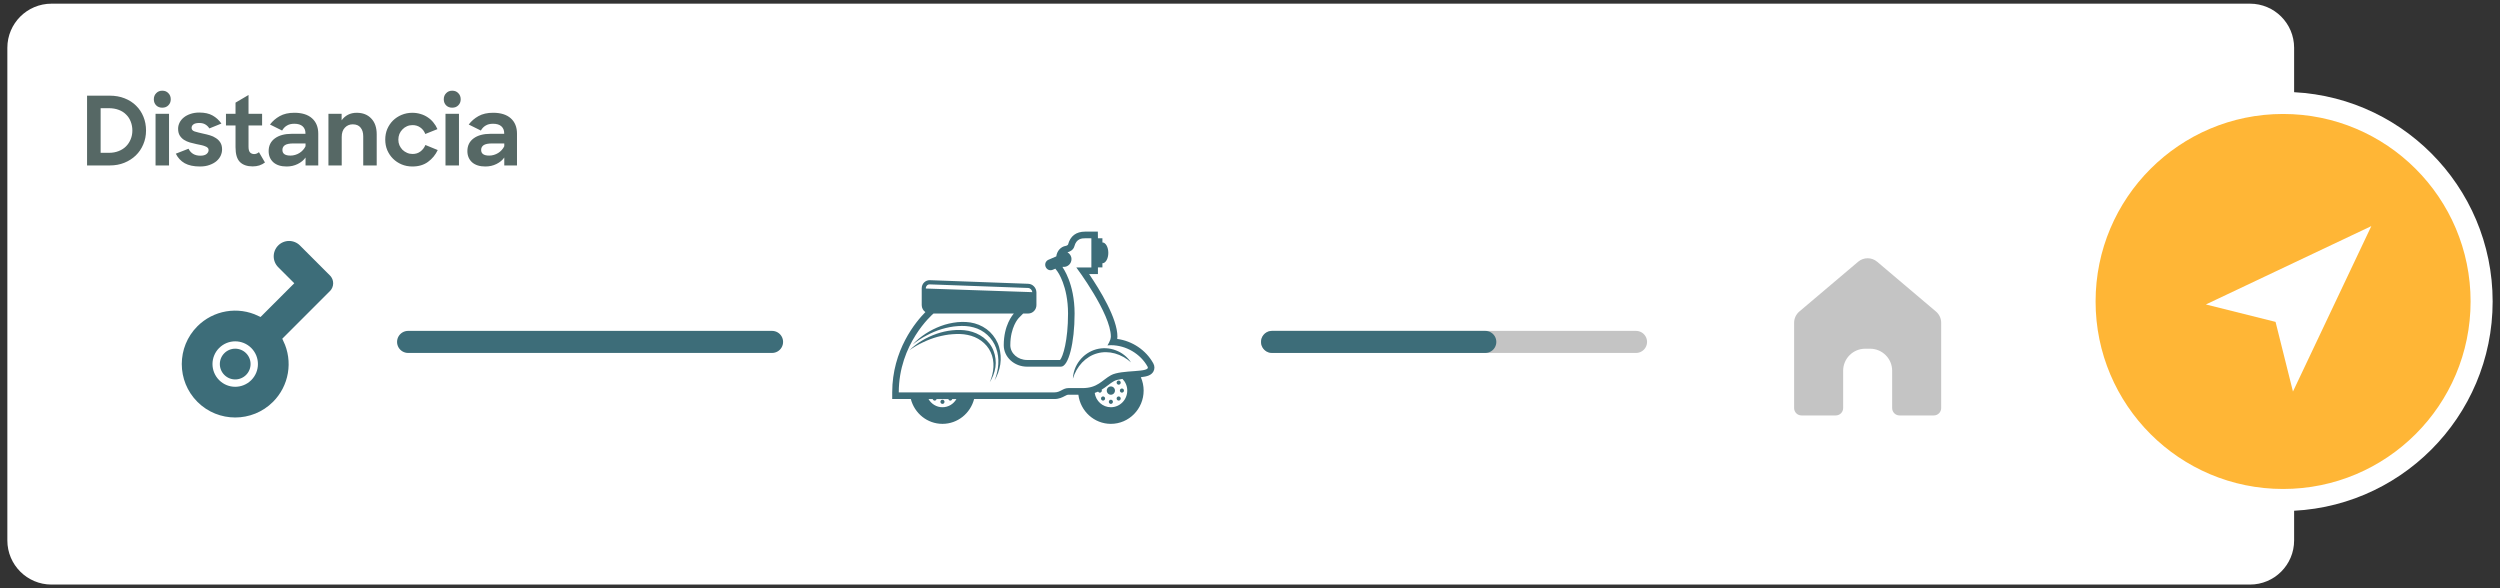 <?xml version="1.0" encoding="utf-8"?>
<!-- Generator: Adobe Illustrator 16.0.3, SVG Export Plug-In . SVG Version: 6.00 Build 0)  -->
<!DOCTYPE svg PUBLIC "-//W3C//DTD SVG 1.1//EN" "http://www.w3.org/Graphics/SVG/1.1/DTD/svg11.dtd">
<svg version="1.1" id="Capa_1" xmlns="http://www.w3.org/2000/svg" xmlns:xlink="http://www.w3.org/1999/xlink" x="0px" y="0px"
	 width="340px" height="80px" viewBox="0 0 340 80" enable-background="new 0 0 340 80" xml:space="preserve">
<rect x="0" y="0" width="340" height="80" fill="#333333" stroke="none"/>
<g>
	<path fill="#FFFFFF" d="M1,6.5c0-3.314,2.687-6,6-6h299c3.314,0,6,2.686,6,6v67c0,3.313-2.686,6-6,6H7c-3.313,0-6-2.688-6-6V6.5z"
		/>
	<path fill="#C4C4C4" d="M245,56.5h4.668c0.551,0,1-0.447,1-1v-5.075c0-1.657,1.342-3,3-3h0.666c1.656,0,3,1.343,3,3V55.5
		c0,0.553,0.447,1,1,1H263c0.553,0,1-0.447,1-1V43.896c0-0.588-0.258-1.146-0.707-1.526l-8-6.774c-0.746-0.633-1.84-0.633-2.586,0
		l-8,6.774C244.26,42.75,244,43.309,244,43.896V55.5C244,56.053,244.449,56.5,245,56.5z"/>
	<circle fill="#FFFFFF" cx="310.5" cy="41" r="28.5"/>
	<circle fill="#FFB636" cx="310.5" cy="41" r="25.5"/>
	<path fill="#FFFFFF" d="M300,41.406l22.5-10.656l-10.658,22.5l-2.367-9.475L300,41.406z"/>
	<path fill="none" stroke="#3d6d79" stroke-width="3" stroke-linecap="round" d="M55.5,46.5H105"/>
	<path fill="none" stroke="#C4C4C4" stroke-width="3" stroke-linecap="round" d="M173,46.5h49.5"/>
	<path fill="none" stroke="#3d6d79" stroke-width="3" stroke-linecap="round" d="M173,46.5h29"/>
	<path fill="#566865" d="M11.84,13.01h3.068c0.754,0,1.435,0.121,2.041,0.363c0.615,0.242,1.135,0.576,1.56,1.002
		c0.434,0.425,0.767,0.928,1.001,1.508c0.234,0.571,0.351,1.195,0.351,1.872s-0.125,1.304-0.377,1.886
		c-0.243,0.58-0.585,1.082-1.027,1.508c-0.433,0.416-0.949,0.744-1.547,0.988c-0.598,0.242-1.252,0.363-1.963,0.363H11.84V13.01z
		 M13.686,14.713v6.07h1.144c0.477,0,0.91-0.078,1.3-0.233c0.398-0.155,0.732-0.368,1.001-0.638c0.277-0.275,0.49-0.598,0.637-0.962
		c0.156-0.373,0.234-0.771,0.234-1.195c0-0.435-0.074-0.836-0.221-1.209c-0.139-0.373-0.347-0.692-0.624-0.962
		c-0.269-0.277-0.602-0.49-1.001-0.639c-0.398-0.154-0.858-0.232-1.378-0.232H13.686z M21.155,15.48h1.833v7.021h-1.833V15.48z
		 M20.921,13.504c0-0.338,0.108-0.615,0.325-0.832c0.217-0.227,0.49-0.338,0.819-0.338c0.347,0,0.624,0.111,0.832,0.338
		c0.217,0.217,0.325,0.494,0.325,0.832c0,0.328-0.108,0.602-0.325,0.818c-0.208,0.217-0.485,0.324-0.832,0.324
		c-0.338,0-0.615-0.107-0.832-0.324C21.025,14.105,20.921,13.832,20.921,13.504z M27.187,22.643c-0.841,0-1.53-0.146-2.067-0.441
		c-0.529-0.303-0.932-0.736-1.209-1.301l1.729-0.676c0.313,0.633,0.85,0.949,1.612,0.949c0.364,0,0.641-0.074,0.832-0.222
		c0.19-0.155,0.286-0.339,0.286-0.546c0-0.131-0.043-0.233-0.13-0.313c-0.086-0.087-0.208-0.156-0.364-0.207
		c-0.147-0.063-0.321-0.113-0.52-0.156c-0.199-0.043-0.412-0.088-0.637-0.131c-0.294-0.062-0.593-0.134-0.897-0.221
		c-0.294-0.087-0.563-0.208-0.806-0.363c-0.234-0.156-0.425-0.353-0.572-0.586c-0.147-0.242-0.221-0.55-0.221-0.923
		c0-0.295,0.07-0.575,0.208-0.846c0.139-0.269,0.334-0.503,0.585-0.701s0.55-0.354,0.897-0.469c0.355-0.121,0.75-0.183,1.183-0.183
		c0.746,0,1.352,0.135,1.82,0.403c0.468,0.261,0.867,0.624,1.196,1.093l-1.638,0.662c-0.147-0.234-0.334-0.416-0.559-0.546
		c-0.217-0.13-0.49-0.194-0.819-0.194c-0.355,0-0.62,0.064-0.793,0.194c-0.165,0.121-0.247,0.281-0.247,0.479
		c0,0.227,0.139,0.387,0.416,0.481c0.278,0.087,0.672,0.187,1.183,0.3c0.295,0.061,0.589,0.133,0.884,0.221
		c0.303,0.086,0.576,0.211,0.819,0.377c0.251,0.156,0.455,0.359,0.611,0.611c0.156,0.25,0.234,0.563,0.234,0.936
		c0,0.277-0.061,0.556-0.182,0.832c-0.122,0.27-0.308,0.517-0.559,0.74c-0.251,0.218-0.567,0.396-0.949,0.533
		C28.141,22.572,27.699,22.643,27.187,22.643z M30.731,15.48h1.3v-1.521l1.768-1.04v2.562h1.846v1.586h-1.846v2.886
		c0,0.373,0.069,0.634,0.208,0.78c0.147,0.146,0.334,0.221,0.559,0.221c0.234,0,0.451-0.088,0.65-0.26l0.819,1.404
		c-0.226,0.172-0.481,0.307-0.767,0.402c-0.277,0.087-0.581,0.13-0.91,0.13c-0.737,0-1.309-0.194-1.716-0.585
		c-0.408-0.398-0.611-1.074-0.611-2.027v-2.951h-1.3V15.48L30.731,15.48z M38.98,22.643c-0.771,0-1.374-0.19-1.807-0.572
		c-0.425-0.389-0.637-0.896-0.637-1.521c0-0.737,0.282-1.313,0.845-1.729s1.335-0.623,2.314-0.623h1.846v-0.092
		c0-0.381-0.125-0.688-0.377-0.922c-0.251-0.234-0.633-0.353-1.144-0.353c-0.398,0-0.732,0.082-1.001,0.247
		c-0.269,0.156-0.485,0.382-0.65,0.677l-1.651-0.819c0.355-0.468,0.797-0.849,1.326-1.145c0.538-0.303,1.201-0.454,1.989-0.454
		c1.04,0,1.841,0.251,2.405,0.754s0.845,1.2,0.845,2.093V22.5h-1.729v-1.079c-0.251,0.363-0.607,0.658-1.066,0.884
		C40.038,22.529,39.535,22.643,38.98,22.643z M39.5,21.16c0.217,0,0.429-0.029,0.637-0.092c0.208-0.061,0.403-0.146,0.585-0.26
		c0.182-0.113,0.342-0.246,0.481-0.402c0.147-0.156,0.264-0.329,0.351-0.52v-0.378h-1.651c-0.538,0-0.923,0.078-1.157,0.233
		c-0.226,0.156-0.338,0.373-0.338,0.65C38.408,20.904,38.772,21.16,39.5,21.16z M44.667,15.48h1.794v0.883
		c0.225-0.319,0.511-0.571,0.858-0.754c0.355-0.182,0.754-0.271,1.196-0.271c0.832,0,1.49,0.26,1.976,0.779
		c0.494,0.512,0.741,1.227,0.741,2.146v4.237h-1.833v-3.967c0-0.503-0.122-0.896-0.364-1.183c-0.234-0.295-0.589-0.442-1.066-0.442
		c-0.424,0-0.78,0.151-1.066,0.454c-0.286,0.296-0.429,0.716-0.429,1.262V22.5h-1.807V15.48z M56.085,22.643
		c-0.528,0-1.018-0.095-1.469-0.285c-0.451-0.19-0.841-0.451-1.17-0.78c-0.33-0.329-0.589-0.716-0.78-1.156
		c-0.182-0.442-0.273-0.92-0.273-1.431c0-0.52,0.091-1.002,0.273-1.442c0.191-0.442,0.451-0.827,0.78-1.157
		c0.338-0.328,0.728-0.584,1.17-0.768c0.451-0.189,0.936-0.285,1.456-0.285c0.407,0,0.789,0.057,1.144,0.169
		c0.355,0.104,0.676,0.257,0.962,0.455c0.294,0.19,0.55,0.425,0.767,0.701c0.225,0.271,0.407,0.567,0.546,0.897l-1.651,0.662
		c-0.147-0.381-0.373-0.676-0.676-0.884c-0.303-0.218-0.659-0.325-1.066-0.325c-0.269,0-0.52,0.053-0.754,0.156
		c-0.234,0.104-0.438,0.246-0.611,0.43c-0.173,0.172-0.312,0.381-0.416,0.623c-0.095,0.243-0.143,0.498-0.143,0.768
		s0.047,0.521,0.143,0.754c0.104,0.234,0.243,0.441,0.416,0.624c0.182,0.174,0.39,0.313,0.624,0.416
		c0.234,0.104,0.485,0.155,0.754,0.155c0.416,0,0.771-0.112,1.066-0.338c0.303-0.225,0.528-0.521,0.676-0.884l1.677,0.688
		c-0.304,0.65-0.746,1.188-1.326,1.611C57.632,22.436,56.926,22.643,56.085,22.643z M60.587,15.48h1.833v7.021h-1.833V15.48z
		 M60.353,13.504c0-0.338,0.108-0.615,0.325-0.832c0.217-0.227,0.49-0.338,0.819-0.338c0.347,0,0.624,0.111,0.832,0.338
		c0.217,0.217,0.325,0.494,0.325,0.832c0,0.328-0.108,0.602-0.325,0.818c-0.208,0.217-0.485,0.324-0.832,0.324
		c-0.338,0-0.615-0.107-0.832-0.324C60.457,14.105,60.353,13.832,60.353,13.504z M66.008,22.643c-0.771,0-1.374-0.19-1.807-0.572
		c-0.424-0.389-0.637-0.896-0.637-1.521c0-0.737,0.282-1.313,0.845-1.729s1.335-0.623,2.314-0.623h1.846v-0.092
		c0-0.381-0.125-0.688-0.377-0.922c-0.251-0.234-0.633-0.353-1.144-0.353c-0.398,0-0.732,0.082-1.001,0.247
		c-0.269,0.156-0.485,0.382-0.65,0.677l-1.651-0.819c0.355-0.468,0.797-0.849,1.326-1.145c0.538-0.303,1.2-0.454,1.989-0.454
		c1.04,0,1.842,0.251,2.405,0.754s0.845,1.2,0.845,2.093V22.5h-1.729v-1.079c-0.251,0.363-0.607,0.658-1.066,0.884
		C67.066,22.529,66.563,22.643,66.008,22.643z M66.528,21.16c0.217,0,0.429-0.029,0.637-0.092c0.208-0.061,0.403-0.146,0.585-0.26
		c0.182-0.113,0.342-0.246,0.481-0.402c0.147-0.156,0.264-0.329,0.351-0.52v-0.378h-1.651c-0.537,0-0.923,0.078-1.157,0.233
		c-0.225,0.156-0.338,0.373-0.338,0.65C65.437,20.904,65.8,21.16,66.528,21.16z"/>
	<path fill="#3d6d79" stroke="#FFFFFF" stroke-miterlimit="10" d="M38.994,46.17c0.694,1.447,0.921,3.074,0.65,4.657
		s-1.026,3.043-2.161,4.179c-3.031,3.03-7.958,3.03-10.988,0c-3.031-3.031-3.031-7.957,0-10.988
		c1.135-1.136,2.595-1.891,4.178-2.162c1.583-0.27,3.21-0.043,4.659,0.651l3.983-3.983l-1.832-1.832
		c-1.011-1.01-1.011-2.649,0-3.662c1.011-1.012,2.651-1.012,3.663,0l4.08,4.08c0.781,0.781,0.781,2.047,0,2.828L38.994,46.17z
		 M30.157,47.68c1.012-1.011,2.651-1.011,3.663,0c1.011,1.012,1.011,2.651,0,3.663c-1.012,1.013-2.651,1.013-3.663,0
		C29.146,50.331,29.146,48.691,30.157,47.68z"/>
	<path fill="#3d6d79" d="M128.175,54.93c-0.154,0-0.278-0.127-0.278-0.285c0-0.156,0.124-0.283,0.278-0.283
		c0.154,0,0.279,0.127,0.279,0.283C128.455,54.803,128.33,54.93,128.175,54.93z"/>
	<path fill="#3d6d79" d="M125.852,42.445c-0.3-0.205-0.499-0.557-0.499-0.951v-2.285c0-0.629,0.501-1.124,1.113-1.104l13.374,0.49
		c0.613,0.021,1.114,0.555,1.114,1.184v1.715c0,0.628-0.501,1.145-1.114,1.145h-0.69l-0.617,0.623
		c-0.039,0.043-1.131,1.225-1.131,3.686c0,1.109,1.026,2.011,2.286,2.011h4.477c0.396-0.435,1.088-2.64,1.088-6.313
		c0-3.771-1.423-5.703-1.437-5.722l-0.288-0.384l-0.315,0.134c-0.194,0.095-0.422,0.112-0.633,0.015
		c-0.373-0.18-0.535-0.631-0.361-1.012c0.064-0.132,0.166-0.24,0.293-0.314l1.143-0.494c0.091-0.731,0.602-1.315,1.288-1.428
		c0.136-0.022,0.296-0.125,0.308-0.17c0.309-1.174,1.097-1.77,2.341-1.77h1.714l0.013,0.904h0.609v0.568
		c0.443,0,0.803,0.633,0.803,1.416c0,0.78-0.359,1.416-0.803,1.416v0.565h-0.609v0.905h-1.198c1.45,2.131,3.848,6.029,3.848,8.502
		c0,0.106-0.01,0.213-0.027,0.318c2.046,0.274,3.914,1.52,4.906,3.324c0.195,0.354,0.204,0.75,0.025,1.087
		c-0.28,0.527-0.843,0.698-1.718,0.795c0.25,0.573,0.379,1.188,0.38,1.813c0,2.503-1.995,4.531-4.457,4.531
		c-2.272,0-4.143-1.728-4.418-3.961h-1.363c-0.143,0-0.26,0.059-0.49,0.18c-0.323,0.171-0.767,0.404-1.408,0.404h-10.92
		c-0.502,1.942-2.236,3.377-4.304,3.377c-2.068,0-3.801-1.435-4.303-3.377h-2.531v-0.906
		C121.341,47.609,124.53,43.784,125.852,42.445z M140.333,39.73c0.019,0,0.036,0.01,0.056,0.012
		c-0.021-0.307-0.27-0.567-0.569-0.579l-13.394-0.489c-0.29,0-0.516,0.235-0.516,0.536v0.028L140.333,39.73z M151.078,55.384
		c1.231,0,2.229-1.016,2.229-2.267c0-0.621-0.251-1.178-0.651-1.586c-0.472,0.066-0.895,0.158-1.146,0.297
		c-0.294,0.162-0.558,0.361-0.836,0.574c-0.261,0.199-0.538,0.404-0.85,0.593c0.022,0.043,0.032,0.091,0.029,0.139
		c-0.002,0.048-0.016,0.095-0.041,0.134c-0.025,0.041-0.06,0.074-0.101,0.099s-0.088,0.034-0.136,0.036
		c-0.103,0-0.189-0.061-0.237-0.145c-0.144,0.064-0.295,0.129-0.457,0.182C149.035,54.536,149.955,55.384,151.078,55.384z
		 M128.175,55.384c0.813,0,1.512-0.448,1.899-1.112h-0.573c-0.011,0.049-0.035,0.092-0.067,0.127
		c-0.026,0.026-0.057,0.049-0.09,0.063c-0.034,0.015-0.07,0.021-0.107,0.021c-0.037,0-0.073-0.008-0.107-0.021
		c-0.034-0.015-0.064-0.036-0.09-0.063c-0.033-0.035-0.056-0.078-0.067-0.127h-1.596c-0.012,0.049-0.035,0.092-0.068,0.127
		c-0.025,0.026-0.056,0.049-0.089,0.063c-0.034,0.015-0.071,0.021-0.107,0.021c-0.037,0-0.073-0.008-0.107-0.021
		c-0.034-0.015-0.065-0.036-0.09-0.063c-0.033-0.035-0.057-0.078-0.067-0.127h-0.573C126.664,54.936,127.362,55.384,128.175,55.384z
		 M143.398,53.365c0.828,0,1.147-0.584,1.898-0.584h1.911c2.076,0,2.651-1.072,3.878-1.75c1.453-0.801,5.458-0.307,4.984-1.168
		c-0.957-1.74-2.936-2.916-4.984-2.916c-0.161,0-0.318,0.012-0.475,0.025l0.001-0.002c0,0,0.465-0.681,0.465-1.191
		c0-3.135-4.7-9.408-4.7-9.408h2.05v-3.965h-0.835c-0.459,0-1.201,0.037-1.48,1.099c-0.129,0.485-0.607,0.729-0.936,0.81
		c0.324,0.179,0.546,0.522,0.546,0.924c0,0.584-0.465,1.059-1.039,1.059c-0.054,0-0.105-0.009-0.156-0.018v0.094h-0.003
		c0,0,1.622,2.15,1.622,6.273c0,3.99-0.83,7.22-1.853,7.22h-4.605c-1.757,0-3.177-1.304-3.177-2.919
		c0-2.725,1.217-4.135,1.377-4.309h-10.931c-0.23,0.197-4.723,4.143-4.723,10.729L143.398,53.365L143.398,53.365z"/>
	<path fill="#3d6d79" d="M130.21,43.816c0.77-0.069,1.575-0.051,2.346,0.164c0.767,0.215,1.495,0.609,2.079,1.17
		c0.577,0.563,1.02,1.273,1.242,2.045c0.224,0.769,0.28,1.574,0.163,2.363c-0.123,0.771-0.386,1.512-0.776,2.188
		c0.561-1.424,0.72-3.021,0.206-4.408c-0.496-1.389-1.668-2.451-3.06-2.813c-0.692-0.201-1.421-0.225-2.157-0.174
		c-0.733,0.047-1.46,0.195-2.172,0.405c-0.711,0.211-1.402,0.507-2.063,0.862c-0.668,0.346-1.302,0.762-1.898,1.236
		c1.047-1.123,2.379-1.969,3.826-2.512C128.67,44.066,129.437,43.902,130.21,43.816z"/>
	<path fill="#3d6d79" d="M129.501,44.922c0.722-0.074,1.471-0.074,2.206,0.073c0.731,0.155,1.443,0.454,2.049,0.916
		c0.598,0.467,1.095,1.085,1.366,1.802c0.272,0.708,0.361,1.475,0.257,2.227c-0.113,0.728-0.377,1.424-0.774,2.045
		c0.58-1.314,0.722-2.848,0.124-4.098c-0.581-1.25-1.804-2.082-3.132-2.337c-0.662-0.146-1.355-0.149-2.049-0.096
		c-0.693,0.044-1.377,0.185-2.054,0.36c-0.676,0.186-1.335,0.438-1.97,0.746c-0.646,0.301-1.264,0.66-1.843,1.074
		c1.031-1.011,2.316-1.752,3.687-2.234C128.059,45.159,128.774,44.998,129.501,44.922z"/>
	<path fill="#3d6d79" d="M149.077,47.507c0.886-0.241,1.827-0.192,2.683,0.14c0.842,0.316,1.562,0.891,2.058,1.641
		c-0.625-0.572-1.376-0.989-2.192-1.221c-0.792-0.217-1.625-0.235-2.401-0.014c-0.779,0.209-1.488,0.657-2.061,1.252
		c-0.584,0.623-1.012,1.377-1.251,2.195c0.038-0.904,0.362-1.775,0.924-2.486C147.405,48.286,148.189,47.76,149.077,47.507z"/>
	<path fill="#3d6d79" d="M152.581,53.4c-0.154,0-0.279-0.127-0.279-0.283c0-0.155,0.125-0.282,0.279-0.282
		c0.154,0,0.279,0.127,0.279,0.282C152.859,53.273,152.734,53.4,152.581,53.4z"/>
	<path fill="#3d6d79" d="M152.336,53.996c0.053,0.055,0.082,0.126,0.082,0.201c0,0.074-0.029,0.146-0.082,0.201
		c-0.108,0.11-0.284,0.11-0.393,0c-0.109-0.111-0.11-0.291,0-0.402c0.025-0.025,0.056-0.047,0.09-0.061
		c0.034-0.015,0.07-0.022,0.106-0.022c0.037,0,0.073,0.009,0.107,0.022C152.28,53.949,152.312,53.971,152.336,53.996z"/>
	<path fill="#3d6d79" d="M151.079,54.93c-0.154,0-0.279-0.127-0.279-0.285c0-0.156,0.125-0.283,0.279-0.283
		c0.154,0,0.279,0.127,0.279,0.283C151.357,54.803,151.232,54.93,151.079,54.93z"/>
	<path fill="#3d6d79" d="M150.212,53.997c0.109,0.11,0.109,0.289,0,0.401c-0.109,0.11-0.285,0.11-0.394,0
		c-0.053-0.055-0.082-0.127-0.082-0.201c0-0.075,0.029-0.146,0.082-0.2c0.026-0.024,0.057-0.047,0.091-0.062
		c0.033-0.014,0.07-0.021,0.106-0.021c0.037,0,0.073,0.009,0.107,0.021C150.156,53.949,150.187,53.973,150.212,53.997z"/>
	<path fill="#3d6d79" d="M152.336,51.838c0.053,0.053,0.083,0.125,0.083,0.199s-0.03,0.146-0.083,0.199
		c-0.109,0.111-0.285,0.111-0.394,0c-0.053-0.053-0.082-0.125-0.082-0.199s0.029-0.146,0.082-0.199
		c0.025-0.025,0.056-0.047,0.09-0.063c0.034-0.014,0.07-0.021,0.107-0.021c0.037,0,0.073,0.008,0.107,0.021
		C152.28,51.791,152.312,51.813,152.336,51.838z"/>
	<path fill="#3d6d79" d="M151.078,53.686c-0.308,0-0.558-0.254-0.558-0.567s0.25-0.565,0.558-0.565s0.557,0.254,0.557,0.565
		C151.634,53.432,151.385,53.686,151.078,53.686z"/>
</g>
</svg>
